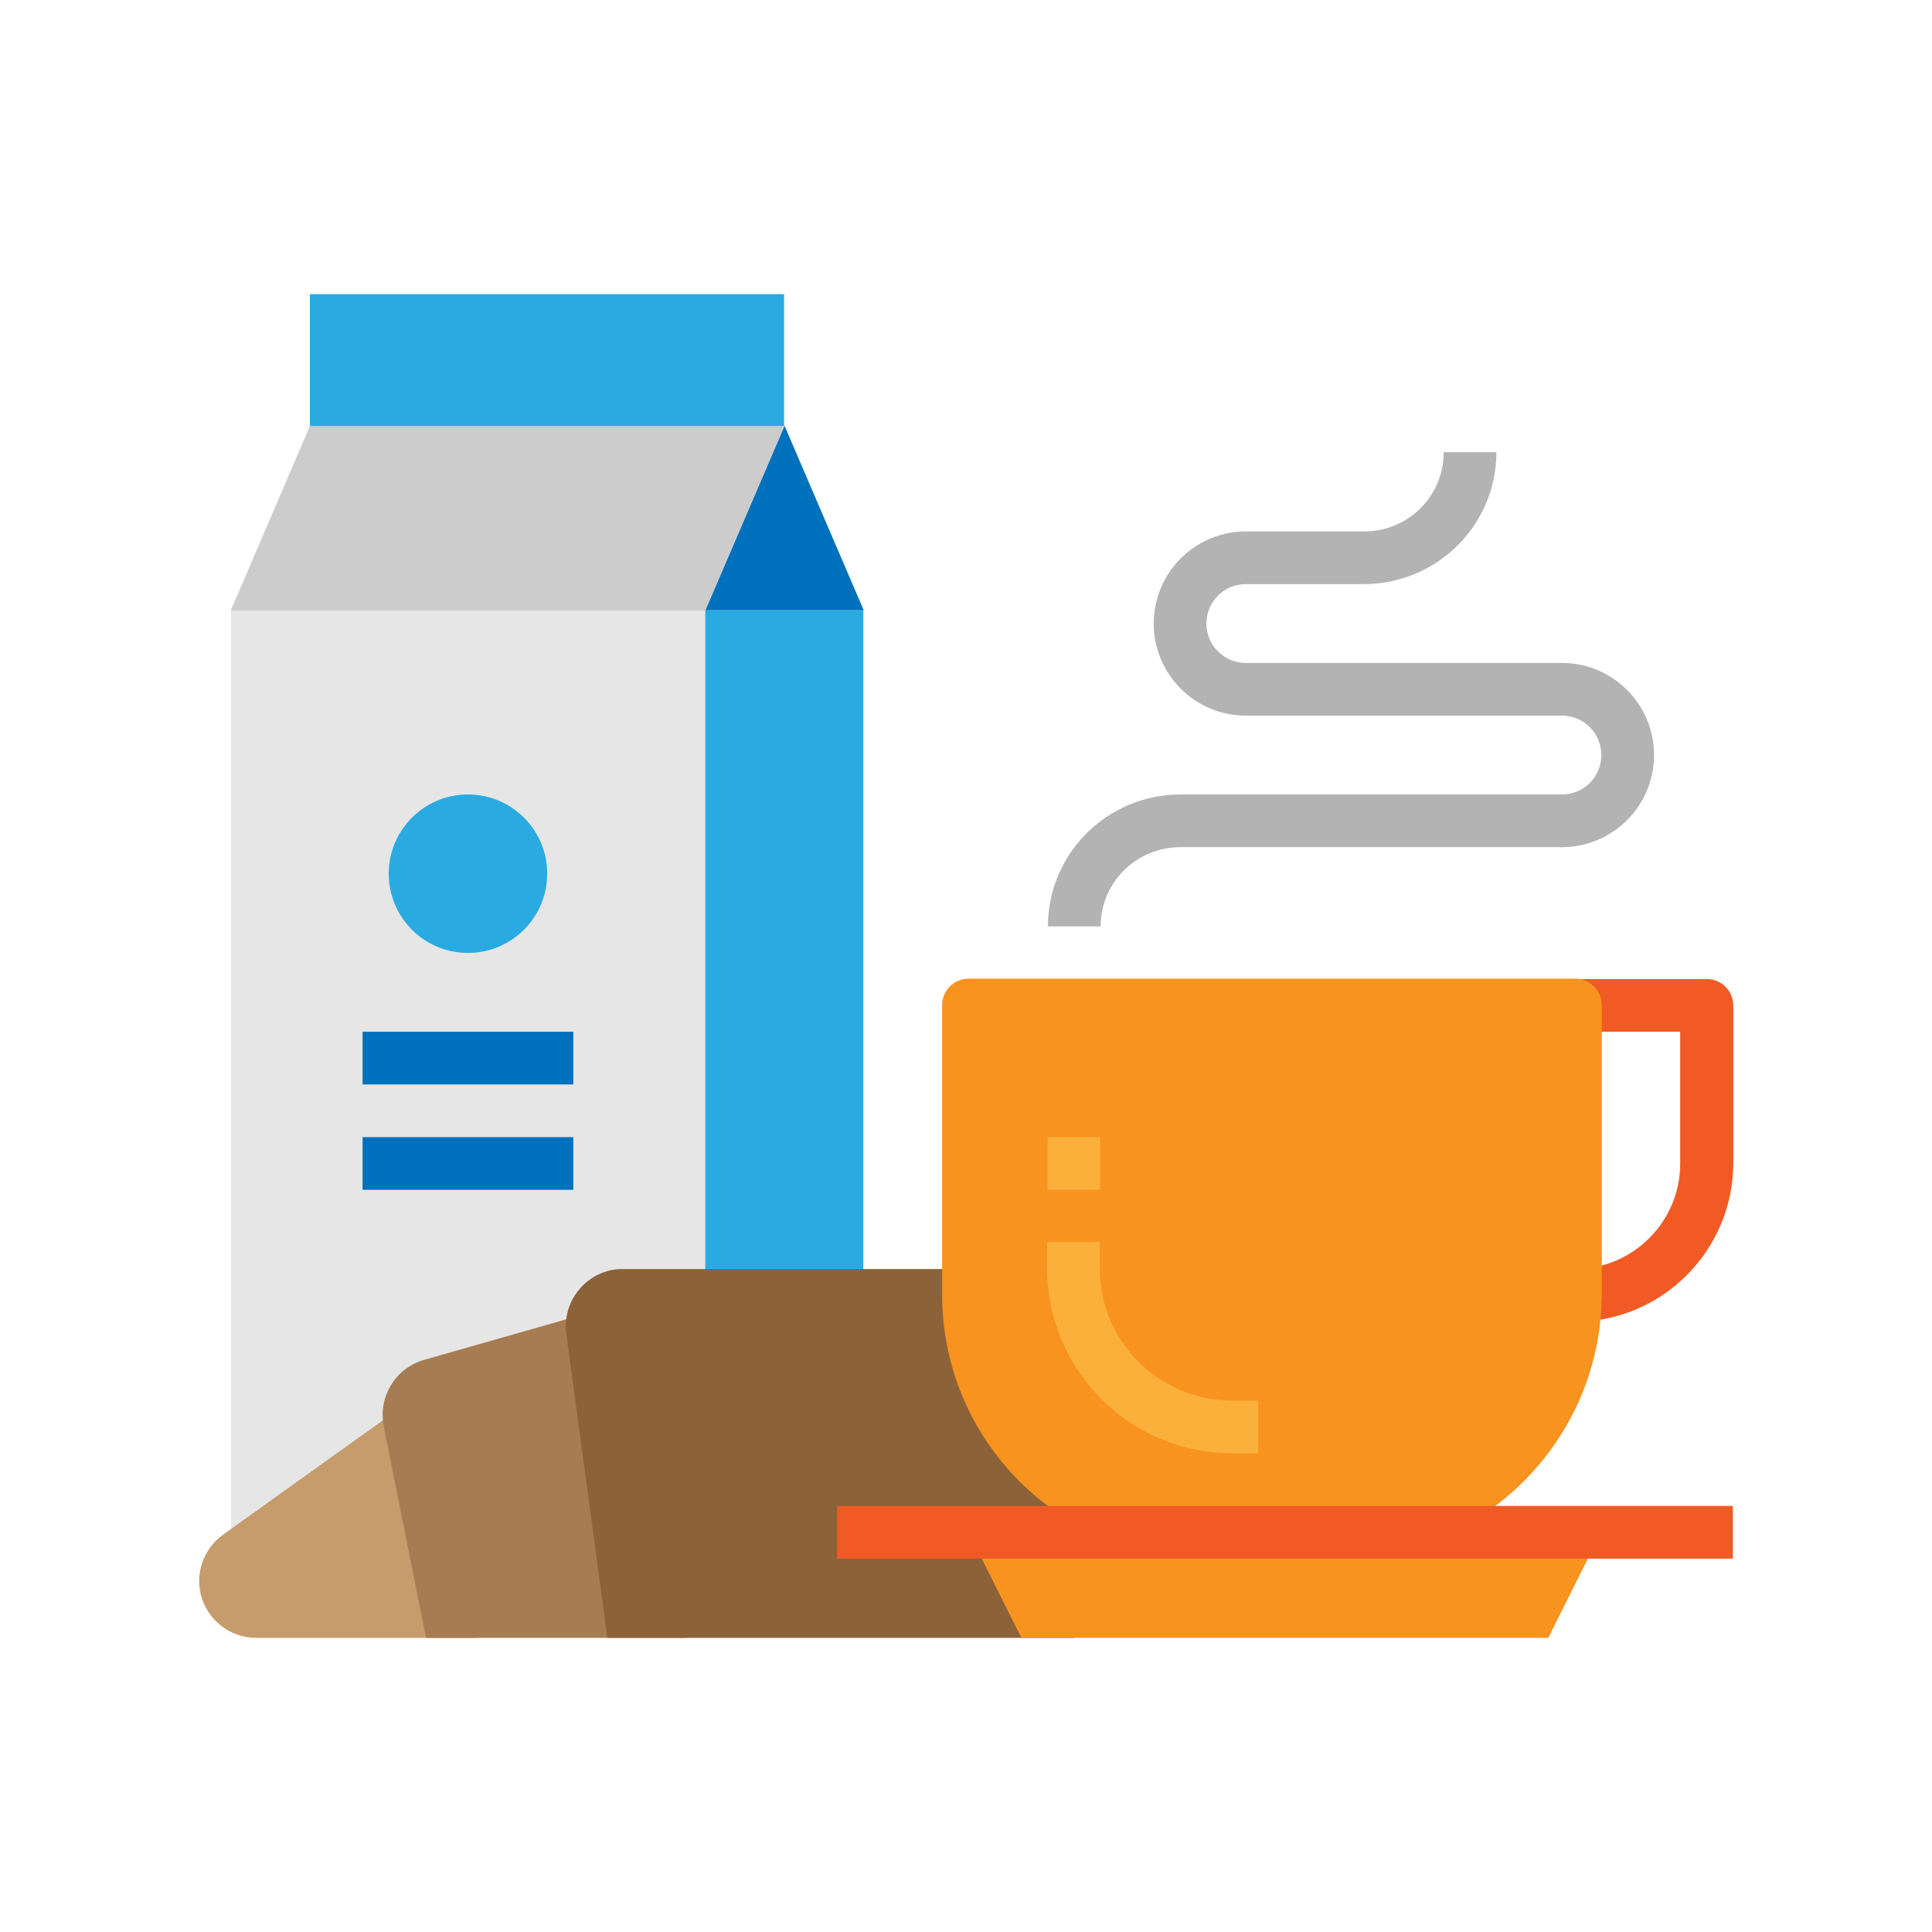 <?xml version="1.0" encoding="utf-8"?>
<!-- Generator: Adobe Illustrator 25.0.0, SVG Export Plug-In . SVG Version: 6.00 Build 0)  -->
<svg version="1.1" id="Capa_1" xmlns="http://www.w3.org/2000/svg" xmlns:xlink="http://www.w3.org/1999/xlink" x="0px" y="0px"
	 viewBox="0 0 465.7 465.7" style="enable-background:new 0 0 465.7 465.7;" xml:space="preserve">
<style type="text/css">
	.st0{fill:#F15A24;}
	.st1{fill:#E6E6E6;}
	.st2{fill:#29ABE2;}
	.st3{fill:#0071BC;}
	.st4{fill:#CCCCCC;}
	.st5{fill:#C69C6D;}
	.st6{fill:#A67C52;}
	.st7{fill:#8C6239;}
	.st8{fill:#B3B3B3;}
	.st9{fill:#F7931E;}
	.st10{fill:#FBB03B;}
</style>
<path class="st0" d="M379.6,318.6v-12.7c14,0,25.4-11.4,25.4-25.4v-31.8h-25.4V236h31.8c3.5,0,6.4,2.8,6.4,6.4v38.1
	C417.7,301.5,400.6,318.6,379.6,318.6z"/>
<path class="st1" d="M55.7,147.1H170v222.3H55.7C55.7,369.4,55.7,147.1,55.7,147.1z"/>
<path class="st2" d="M170,147.1h38.1v222.3H170V147.1z"/>
<path class="st3" d="M170,147.1l19.1-44.5l19.1,44.5H170z"/>
<path class="st4" d="M189.1,102.7H74.7l-19.1,44.5H170L189.1,102.7z"/>
<g>
	<path class="st2" d="M74.7,70.9h114.3v31.8H74.7C74.7,102.7,74.7,70.9,74.7,70.9z"/>
	<circle class="st2" cx="112.8" cy="210.6" r="19.1"/>
</g>
<g>
	<path class="st3" d="M87.4,248.7h50.8v12.7H87.4C87.4,261.4,87.4,248.7,87.4,248.7z"/>
	<path class="st3" d="M87.4,274.1h50.8v12.7H87.4C87.4,286.8,87.4,274.1,87.4,274.1z"/>
</g>
<path class="st5" d="M96,339.7l-42.2,30.2c-4.9,3.5-7,9.8-5.1,15.5c1.9,5.6,7.1,9.4,13.1,9.4h53.6L96,339.7z"/>
<path class="st6" d="M143.9,315.9l-41.7,11.9c-6.9,2-11.1,8.9-9.7,16l10.2,51h62.8L143.9,315.9z"/>
<path class="st7" d="M258.9,394.8H146.4l-9.9-73.3c-1-7.5,4.3-14.5,11.8-15.5c0.6-0.1,1.2-0.1,1.9-0.1h108.8V394.8z"/>
<path class="st8" d="M265.3,223.3h-12.7c0-17.5,14.2-31.7,31.8-31.8h92.1c5.3,0,9.5-4.3,9.5-9.5c0-5.3-4.3-9.5-9.5-9.5h-76.2
	c-12.3,0-22.2-10-22.2-22.2c0-12.3,10-22.2,22.2-22.2h28.6c10.5,0,19.1-8.5,19.1-19.1h12.7c0,17.5-14.2,31.7-31.8,31.8h-28.6
	c-5.3,0-9.5,4.3-9.5,9.5c0,5.3,4.3,9.5,9.5,9.5h76.2c12.3,0,22.2,10,22.2,22.2c0,12.3-10,22.2-22.2,22.2h-92.1
	C273.8,204.3,265.3,212.8,265.3,223.3z"/>
<path class="st9" d="M322.3,375.7h-31.6c-35.1,0-63.6-28.5-63.6-63.6v-69.8c0-3.5,2.8-6.4,6.4-6.4l0,0h146.2c3.5,0,6.4,2.8,6.4,6.4
	v69.8C385.9,347.2,357.4,375.7,322.3,375.7z"/>
<g>
	<path class="st10" d="M303.3,350.3h-6.4c-24.5,0-44.4-19.9-44.5-44.5v-6.4h12.7v6.4c0,17.5,14.2,31.7,31.8,31.8h6.4V350.3z"/>
	<path class="st10" d="M252.5,274.1h12.7v12.7h-12.7V274.1z"/>
</g>
<path class="st9" d="M373.2,394.8h-127l-12.7-25.4h152.4L373.2,394.8z"/>
<path class="st0" d="M201.8,363h215.9v12.7H201.8V363z"/>
</svg>
